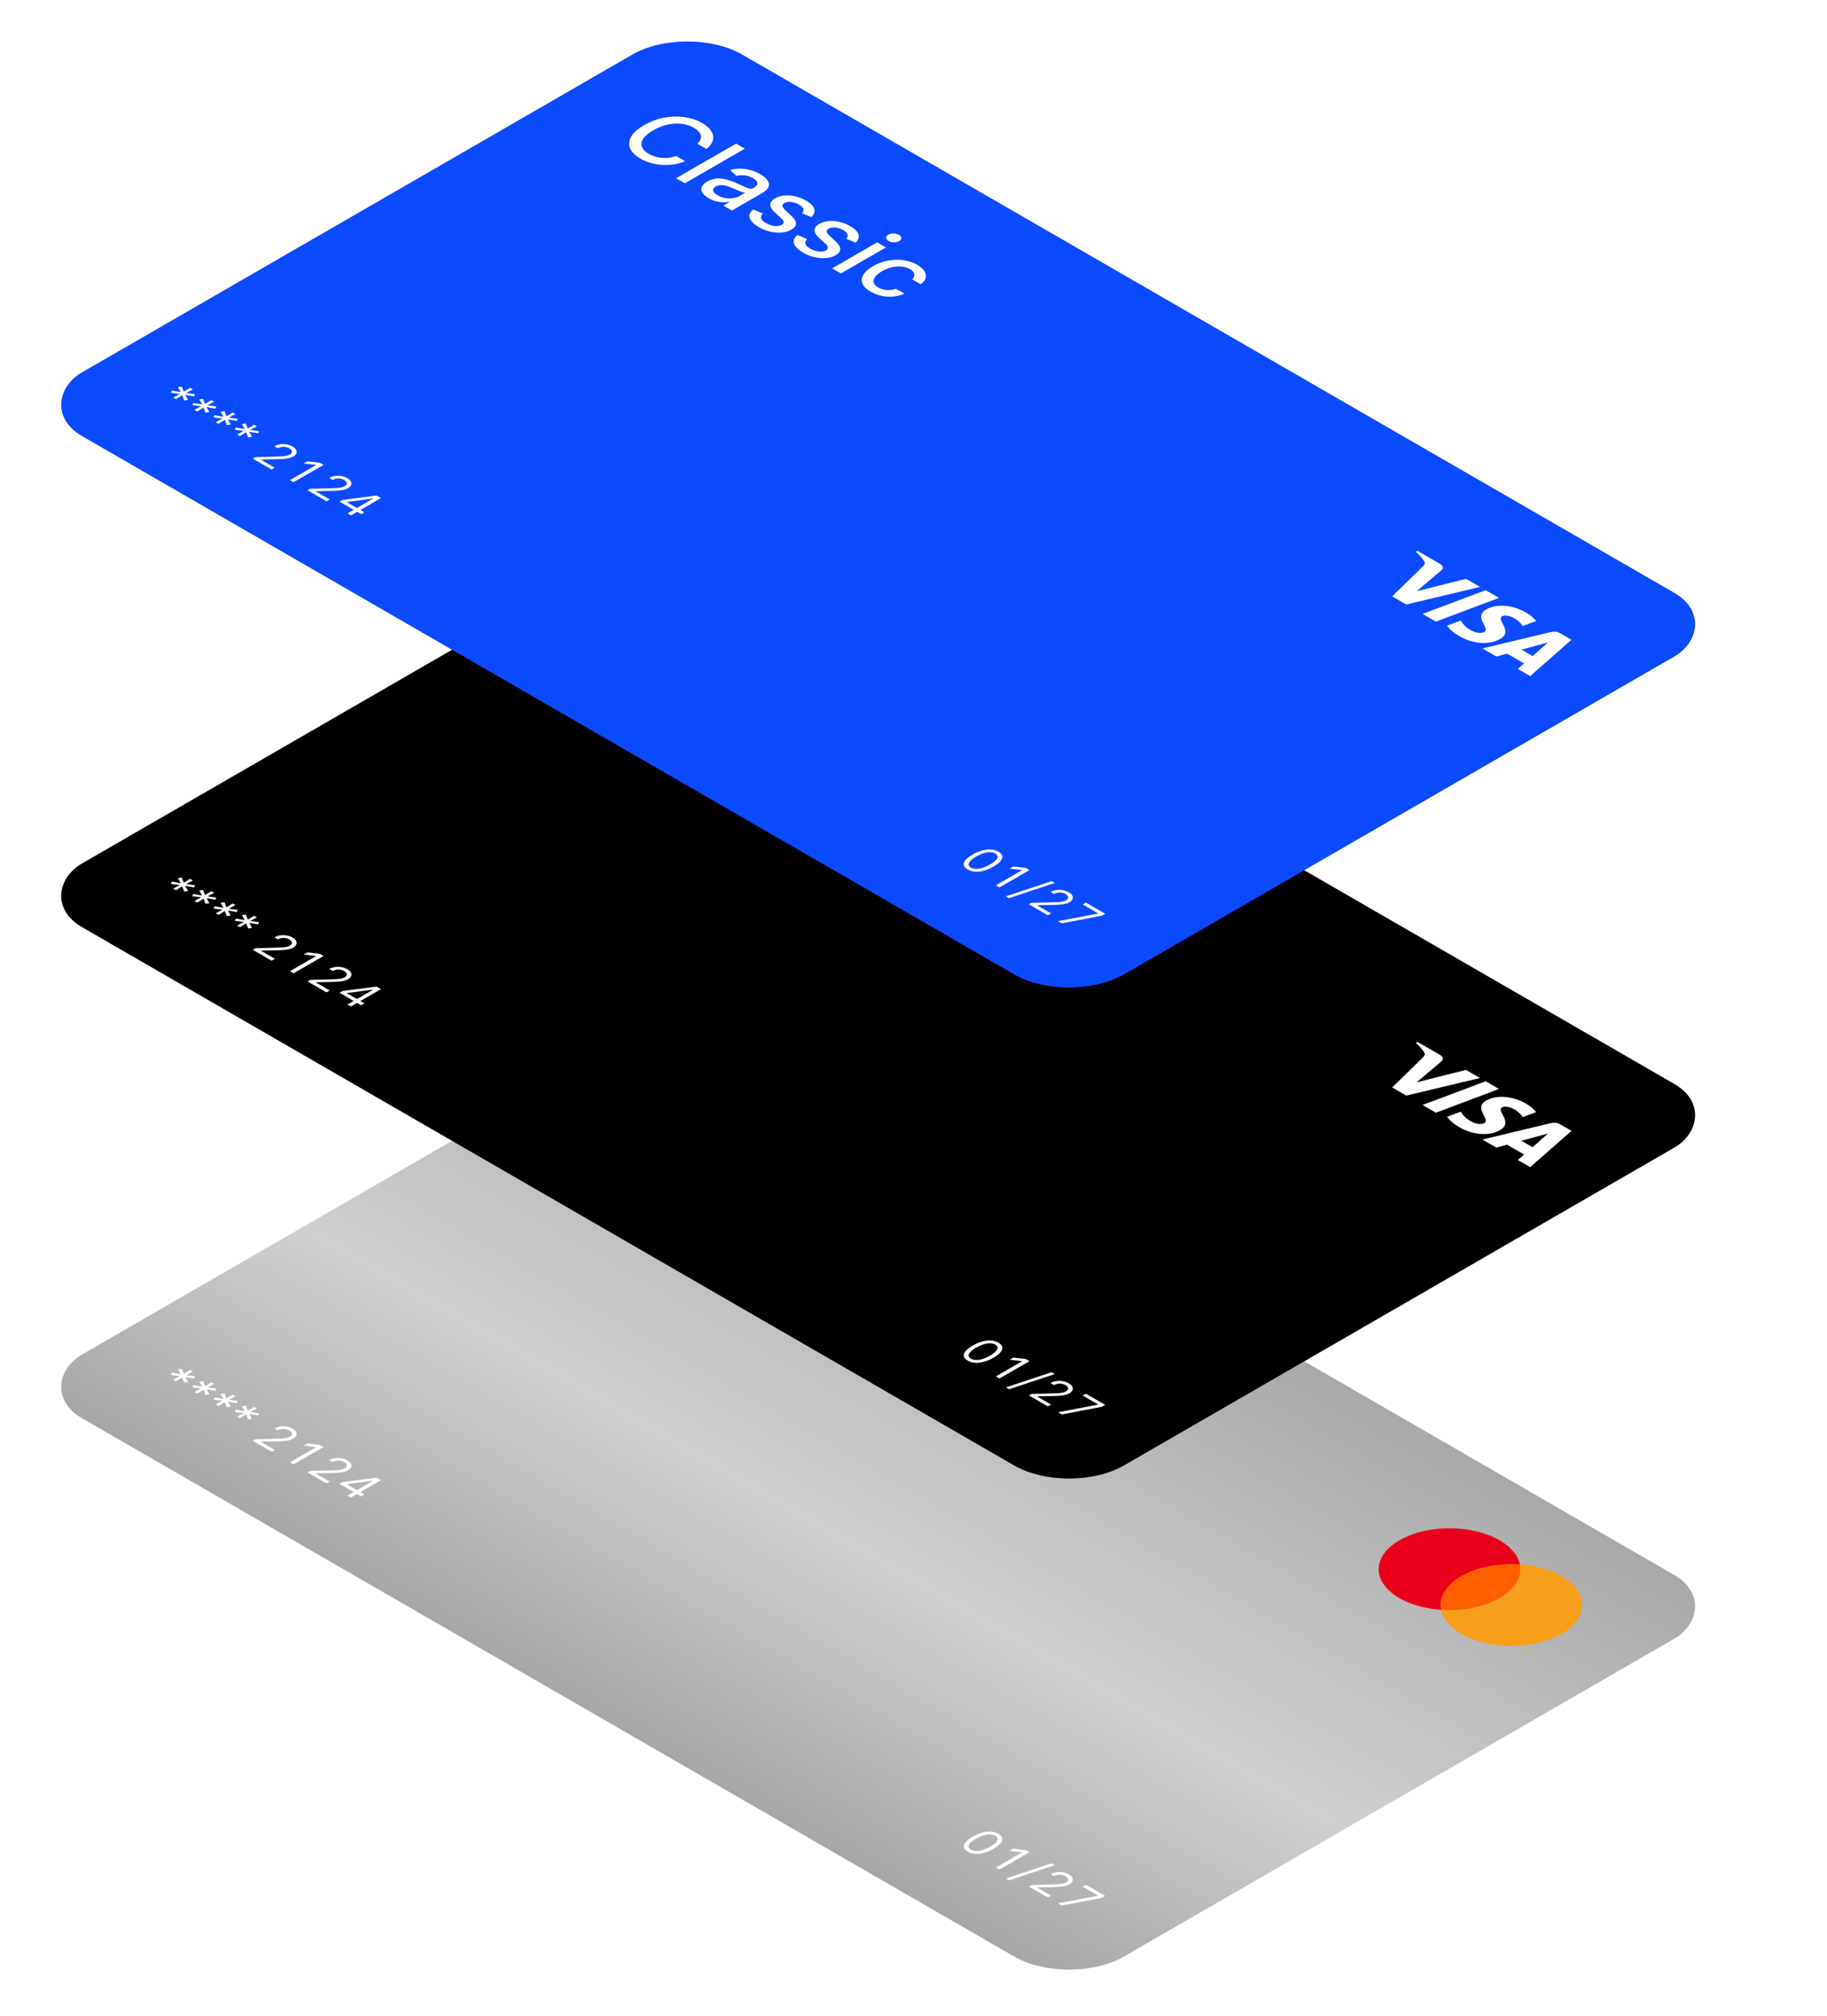 <svg width="368" height="406" viewBox="0 0 368 406" fill="none" xmlns="http://www.w3.org/2000/svg">
<g filter="url(#filter0_bd_362_76285)">
<rect width="242.4" height="153.6" rx="12.8" transform="matrix(0.866 0.5 -0.866 0.5 138.429 200.787)" fill="url(#paint0_linear_362_76285)"/>
<path d="M136.973 218.581L130.489 226.21L130.625 226.289L143.84 222.546L145.812 223.684L129.367 228.154L127.259 226.937L135 217.443L136.973 218.581ZM135.324 231.592L144.394 226.356L146.159 227.375L137.089 232.611L135.324 231.592ZM146.685 226.063C146.378 225.886 146.216 225.674 146.2 225.429C146.193 225.184 146.332 224.978 146.62 224.812C146.911 224.644 147.267 224.563 147.688 224.57C148.118 224.577 148.486 224.669 148.793 224.846C149.1 225.023 149.257 225.235 149.265 225.48C149.281 225.726 149.143 225.932 148.852 226.101C148.564 226.266 148.206 226.346 147.777 226.339C147.356 226.332 146.992 226.24 146.685 226.063ZM153.116 233.949L151.233 233.188C151.371 233.032 151.459 232.858 151.499 232.667C151.542 232.478 151.5 232.279 151.375 232.07C151.249 231.861 151.003 231.651 150.636 231.44C150.136 231.151 149.607 230.975 149.048 230.911C148.493 230.845 148.04 230.914 147.69 231.116C147.387 231.291 147.255 231.496 147.294 231.733C147.334 231.969 147.544 232.266 147.926 232.623L149.036 233.645C149.678 234.238 150.003 234.769 150.011 235.237C150.018 235.705 149.701 236.125 149.06 236.495C148.517 236.809 147.875 236.997 147.135 237.061C146.403 237.125 145.637 237.064 144.838 236.88C144.043 236.698 143.279 236.396 142.547 235.973C141.531 235.387 140.919 234.784 140.71 234.163C140.506 233.541 140.732 232.955 141.389 232.408L143.356 233.243C143.017 233.561 142.899 233.882 143.001 234.204C143.108 234.525 143.427 234.838 143.958 235.145C144.537 235.479 145.119 235.677 145.706 235.738C146.296 235.797 146.767 235.726 147.117 235.523C147.401 235.36 147.532 235.161 147.513 234.927C147.497 234.695 147.322 234.426 146.987 234.119L145.789 233.038C145.135 232.438 144.816 231.9 144.832 231.423C144.852 230.948 145.184 230.524 145.83 230.151C146.365 229.842 146.983 229.658 147.684 229.599C148.385 229.54 149.111 229.598 149.863 229.773C150.619 229.945 151.337 230.228 152.018 230.622C152.998 231.187 153.557 231.756 153.695 232.326C153.837 232.894 153.644 233.435 153.116 233.949ZM150.818 240.769C150.243 240.437 149.83 240.076 149.578 239.685C149.33 239.292 149.275 238.899 149.413 238.505C149.554 238.115 149.922 237.747 150.517 237.404C151.029 237.109 151.548 236.923 152.076 236.845C152.603 236.768 153.131 236.77 153.658 236.852C154.186 236.934 154.705 237.066 155.217 237.248C155.729 237.429 156.225 237.629 156.705 237.847C157.311 238.125 157.803 238.35 158.181 238.522C158.563 238.693 158.878 238.795 159.126 238.829C159.374 238.863 159.604 238.819 159.817 238.696L159.858 238.672C160.374 238.375 160.628 238.06 160.62 237.728C160.616 237.399 160.329 237.069 159.758 236.74C159.164 236.396 158.563 236.202 157.957 236.157C157.359 236.111 156.835 236.143 156.386 236.252L155.105 235.076C155.853 234.872 156.585 234.781 157.302 234.803C158.026 234.826 158.713 234.936 159.362 235.134C160.016 235.329 160.616 235.585 161.163 235.901C161.525 236.11 161.866 236.357 162.185 236.641C162.512 236.925 162.74 237.234 162.87 237.568C163.004 237.904 162.976 238.259 162.787 238.632C162.602 239.002 162.179 239.378 161.518 239.76L155.495 243.237L153.77 242.242L155.01 241.526L154.94 241.485C154.597 241.551 154.201 241.581 153.753 241.577C153.304 241.572 152.828 241.509 152.324 241.386C151.82 241.263 151.318 241.058 150.818 240.769ZM152.619 240.172C153.107 240.454 153.621 240.639 154.16 240.728C154.703 240.819 155.221 240.827 155.713 240.752C156.213 240.677 156.642 240.536 157 240.329L158.17 239.654C158.044 239.654 157.862 239.618 157.626 239.545C157.398 239.472 157.15 239.381 156.882 239.272C156.619 239.161 156.363 239.052 156.115 238.945C155.871 238.836 155.666 238.745 155.501 238.672C155.115 238.5 154.729 238.361 154.343 238.257C153.961 238.154 153.589 238.11 153.227 238.124C152.873 238.137 152.538 238.235 152.223 238.417C151.786 238.669 151.617 238.953 151.716 239.269C151.818 239.583 152.119 239.884 152.619 240.172ZM165.884 249.446C165.006 248.939 164.449 248.388 164.213 247.793C163.985 247.197 164.054 246.599 164.42 245.996C164.786 245.394 165.424 244.831 166.333 244.306C167.254 243.774 168.24 243.405 169.291 243.198C170.346 242.989 171.388 242.951 172.415 243.085C173.442 243.219 174.383 243.533 175.237 244.026C175.926 244.424 176.413 244.852 176.696 245.311C176.983 245.768 177.064 246.224 176.938 246.678C176.816 247.135 176.481 247.558 175.934 247.946L174.216 246.954C174.547 246.654 174.696 246.318 174.665 245.945C174.637 245.575 174.342 245.227 173.779 244.902C173.287 244.618 172.726 244.444 172.096 244.381C171.474 244.317 170.823 244.364 170.142 244.52C169.465 244.675 168.803 244.939 168.158 245.311C167.496 245.693 167.026 246.08 166.746 246.474C166.467 246.867 166.378 247.245 166.481 247.609C166.587 247.975 166.89 248.302 167.39 248.591C167.725 248.784 168.089 248.923 168.482 249.01C168.884 249.096 169.293 249.126 169.711 249.098C170.132 249.073 170.543 248.988 170.945 248.843L172.663 249.835C172.013 250.137 171.299 250.329 170.52 250.411C169.74 250.493 168.951 250.455 168.152 250.298C167.356 250.144 166.601 249.86 165.884 249.446ZM185.54 246.619L173.447 253.601L171.681 252.581L183.774 245.6L185.54 246.619ZM178.261 256.612C177.686 256.28 177.273 255.918 177.021 255.528C176.773 255.134 176.718 254.741 176.855 254.348C176.997 253.957 177.365 253.59 177.96 253.247C178.471 252.952 178.991 252.765 179.519 252.688C180.046 252.611 180.573 252.613 181.101 252.695C181.628 252.777 182.148 252.908 182.66 253.09C183.172 253.272 183.668 253.472 184.148 253.69C184.754 253.967 185.246 254.192 185.624 254.365C186.006 254.536 186.321 254.638 186.569 254.672C186.817 254.706 187.047 254.662 187.26 254.539L187.301 254.515C187.817 254.217 188.071 253.903 188.063 253.571C188.059 253.241 187.772 252.912 187.201 252.582C186.606 252.239 186.006 252.045 185.4 251.999C184.801 251.954 184.278 251.986 183.829 252.095L182.548 250.919C183.296 250.714 184.028 250.623 184.744 250.646C185.469 250.669 186.156 250.779 186.805 250.977C187.459 251.172 188.059 251.428 188.606 251.744C188.968 251.953 189.309 252.199 189.628 252.483C189.954 252.768 190.183 253.077 190.313 253.411C190.446 253.747 190.419 254.102 190.23 254.474C190.045 254.845 189.622 255.221 188.96 255.603L182.937 259.08L181.213 258.084L182.453 257.368L182.382 257.327C182.04 257.393 181.644 257.424 181.195 257.42C180.747 257.415 180.27 257.351 179.767 257.229C179.263 257.106 178.761 256.9 178.261 256.612ZM180.062 256.015C180.55 256.297 181.064 256.482 181.603 256.571C182.146 256.662 182.664 256.67 183.156 256.595C183.656 256.52 184.085 256.379 184.443 256.172L185.612 255.497C185.486 255.497 185.305 255.461 185.069 255.388C184.841 255.315 184.593 255.224 184.325 255.115C184.061 255.004 183.805 254.895 183.557 254.788C183.313 254.679 183.109 254.588 182.943 254.515C182.558 254.342 182.172 254.204 181.786 254.099C181.404 253.997 181.032 253.953 180.67 253.966C180.316 253.98 179.981 254.078 179.666 254.259C179.229 254.512 179.06 254.796 179.158 255.112C179.261 255.425 179.562 255.726 180.062 256.015ZM198.941 260.403L197.057 259.643C197.195 259.486 197.284 259.312 197.323 259.121C197.366 258.933 197.325 258.734 197.199 258.525C197.073 258.316 196.827 258.106 196.461 257.894C195.961 257.606 195.432 257.429 194.873 257.366C194.318 257.3 193.865 257.368 193.514 257.57C193.211 257.745 193.079 257.951 193.119 258.187C193.158 258.424 193.369 258.72 193.751 259.077L194.861 260.1C195.502 260.693 195.827 261.224 195.835 261.692C195.843 262.16 195.526 262.579 194.884 262.95C194.341 263.263 193.699 263.452 192.959 263.515C192.227 263.579 191.462 263.519 190.662 263.335C189.867 263.153 189.104 262.851 188.371 262.428C187.356 261.842 186.744 261.238 186.535 260.618C186.33 259.995 186.557 259.41 187.214 258.862L189.18 259.697C188.842 260.016 188.724 260.336 188.826 260.659C188.932 260.979 189.251 261.293 189.783 261.6C190.361 261.934 190.944 262.131 191.53 262.193C192.121 262.252 192.591 262.18 192.942 261.978C193.225 261.814 193.357 261.616 193.337 261.381C193.322 261.15 193.146 260.88 192.812 260.574L191.613 259.493C190.96 258.893 190.641 258.354 190.657 257.877C190.676 257.402 191.009 256.978 191.654 256.606C192.19 256.297 192.808 256.113 193.509 256.053C194.209 255.994 194.936 256.052 195.687 256.227C196.443 256.4 197.162 256.683 197.843 257.076C198.823 257.642 199.382 258.21 199.52 258.781C199.661 259.349 199.469 259.89 198.941 260.403ZM207.856 265.55L205.972 264.789C206.11 264.633 206.199 264.459 206.238 264.268C206.281 264.079 206.24 263.88 206.114 263.671C205.988 263.462 205.742 263.252 205.376 263.041C204.876 262.752 204.346 262.576 203.787 262.512C203.232 262.446 202.78 262.515 202.429 262.717C202.126 262.892 201.994 263.098 202.034 263.334C202.073 263.57 202.284 263.867 202.666 264.224L203.776 265.246C204.417 265.839 204.742 266.37 204.75 266.838C204.758 267.306 204.441 267.726 203.799 268.096C203.256 268.41 202.614 268.598 201.874 268.662C201.142 268.726 200.376 268.665 199.577 268.481C198.782 268.299 198.018 267.997 197.286 267.575C196.271 266.988 195.658 266.385 195.45 265.764C195.245 265.142 195.471 264.557 196.129 264.009L198.095 264.844C197.757 265.162 197.639 265.483 197.741 265.805C197.847 266.126 198.166 266.439 198.697 266.746C199.276 267.08 199.859 267.278 200.445 267.339C201.036 267.398 201.506 267.327 201.857 267.125C202.14 266.961 202.272 266.762 202.252 266.528C202.236 266.296 202.061 266.027 201.727 265.72L200.528 264.64C199.874 264.04 199.556 263.501 199.571 263.024C199.591 262.549 199.924 262.125 200.569 261.752C201.105 261.443 201.723 261.259 202.423 261.2C203.124 261.141 203.85 261.199 204.602 261.374C205.358 261.547 206.077 261.829 206.758 262.223C207.738 262.788 208.297 263.357 208.435 263.927C208.576 264.495 208.383 265.036 207.856 265.55ZM203.119 270.73L212.189 265.494L213.954 266.514L204.884 271.75L203.119 270.73ZM214.48 265.201C214.173 265.024 214.011 264.813 213.995 264.567C213.988 264.322 214.127 264.116 214.415 263.95C214.706 263.782 215.062 263.701 215.483 263.708C215.913 263.715 216.281 263.807 216.588 263.984C216.895 264.161 217.052 264.373 217.06 264.618C217.076 264.864 216.938 265.07 216.647 265.239C216.359 265.405 216.001 265.484 215.572 265.477C215.151 265.47 214.787 265.378 214.48 265.201ZM210.897 275.432C210.019 274.925 209.462 274.374 209.226 273.779C208.997 273.183 209.066 272.584 209.432 271.982C209.799 271.38 210.436 270.816 211.346 270.291C212.267 269.76 213.253 269.39 214.304 269.184C215.359 268.974 216.4 268.937 217.428 269.071C218.455 269.205 219.396 269.519 220.25 270.012C220.939 270.41 221.425 270.838 221.709 271.297C221.996 271.754 222.077 272.209 221.951 272.664C221.829 273.121 221.494 273.543 220.947 273.932L219.229 272.94C219.559 272.64 219.709 272.304 219.677 271.931C219.65 271.561 219.355 271.213 218.792 270.888C218.3 270.604 217.739 270.43 217.109 270.366C216.487 270.303 215.835 270.349 215.154 270.506C214.477 270.661 213.816 270.924 213.17 271.297C212.509 271.679 212.038 272.066 211.759 272.459C211.479 272.853 211.391 273.231 211.493 273.595C211.6 273.96 211.903 274.288 212.403 274.576C212.737 274.77 213.101 274.909 213.495 274.996C213.897 275.082 214.306 275.112 214.723 275.084C215.144 275.059 215.556 274.974 215.957 274.829L217.676 275.821C217.026 276.123 216.312 276.315 215.532 276.397C214.753 276.479 213.963 276.441 213.164 276.284C212.369 276.13 211.613 275.846 210.897 275.432Z" fill="white"/>
<path d="M310.542 315.969L301.714 310.872L285.849 320.031L294.677 325.129L310.542 315.969Z" fill="#FF5F00"/>
<path d="M294.342 315.775C295.868 314.892 297.723 314.222 299.765 313.814C301.807 313.406 303.983 313.271 306.128 313.421C305.809 311.886 304.749 310.434 303.069 309.23C301.389 308.027 299.156 307.121 296.625 306.615C294.095 306.11 291.37 306.025 288.761 306.372C286.151 306.719 283.764 307.482 281.871 308.575C279.978 309.668 278.655 311.047 278.055 312.553C277.455 314.059 277.6 315.633 278.476 317.094C279.351 318.555 280.921 319.844 283.005 320.814C285.09 321.784 287.605 322.396 290.263 322.58C290.005 321.341 290.237 320.085 290.944 318.906C291.651 317.727 292.813 316.657 294.342 315.775Z" fill="#EB001B"/>
<path d="M314.52 327.425C312.627 328.518 310.239 329.282 307.63 329.628C305.021 329.975 302.296 329.891 299.765 329.385C297.235 328.88 295.002 327.974 293.322 326.77C291.642 325.567 290.582 324.115 290.263 322.58C292.408 322.728 294.584 322.593 296.625 322.185C298.667 321.777 300.522 321.107 302.049 320.225C303.577 319.343 304.738 318.272 305.444 317.094C306.151 315.915 306.384 314.659 306.128 313.421C308.786 313.604 311.301 314.216 313.386 315.187C315.47 316.157 317.04 317.446 317.915 318.907C318.79 320.367 318.936 321.941 318.336 323.447C317.735 324.954 316.413 326.332 314.52 327.425Z" fill="#F79E1B"/>
<path d="M307.305 330.479L307.63 330.291L307.761 330.367L307.827 330.329L307.494 330.136L307.427 330.174L307.558 330.25L307.234 330.438L307.305 330.479ZM307.953 330.853L308.344 330.627L308.242 330.568L307.855 330.655L308.007 330.432L307.905 330.373L307.513 330.599L307.585 330.641L307.881 330.47L307.736 330.681L307.811 330.724L308.177 330.64L307.881 330.811L307.953 330.853Z" fill="#F79E1B"/>
<path d="M34.874 276.241L36.22 275.518L34.425 275.286L34.638 274.836L36.397 275.157L35.842 274.141L36.622 274.018L37.023 275.054L38.275 274.277L38.842 274.604L37.496 275.327L39.291 275.559L39.078 276.009L37.319 275.688L37.873 276.704L37.094 276.827L36.693 275.791L35.441 276.568L34.874 276.241ZM39.17 278.721L40.517 277.998L38.722 277.767L38.934 277.317L40.694 277.637L40.139 276.621L40.918 276.499L41.32 277.535L42.572 276.758L43.139 277.085L41.792 277.808L43.587 278.039L43.375 278.489L41.615 278.169L42.17 279.185L41.391 279.308L40.989 278.271L39.737 279.048L39.17 278.721ZM43.467 281.202L44.813 280.479L43.019 280.247L43.231 279.797L44.991 280.118L44.436 279.102L45.215 278.979L45.617 280.015L46.868 279.238L47.435 279.565L46.089 280.288L47.884 280.52L47.672 280.97L45.912 280.649L46.467 281.665L45.688 281.788L45.286 280.752L44.034 281.529L43.467 281.202ZM47.764 283.682L49.11 282.959L47.315 282.728L47.528 282.278L49.287 282.598L48.732 281.582L49.512 281.46L49.913 282.496L51.165 281.719L51.732 282.046L50.386 282.769L52.181 283L51.968 283.45L50.209 283.13L50.764 284.146L49.984 284.268L49.583 283.232L48.331 284.009L47.764 283.682ZM50.901 288.548L51.433 288.241L55.613 288.132C56.103 288.119 56.519 288.102 56.859 288.081C57.202 288.058 57.493 288.019 57.733 287.965C57.977 287.91 58.192 287.83 58.377 287.723C58.589 287.6 58.722 287.464 58.775 287.315C58.83 287.168 58.813 287.019 58.722 286.869C58.632 286.719 58.477 286.581 58.259 286.455C58.026 286.321 57.775 286.231 57.506 286.187C57.24 286.143 56.974 286.143 56.709 286.187C56.445 286.232 56.198 286.322 55.968 286.455L55.271 286.052C55.625 285.848 56.018 285.715 56.449 285.655C56.88 285.595 57.311 285.603 57.742 285.679C58.175 285.756 58.568 285.897 58.92 286.1C59.274 286.305 59.513 286.529 59.637 286.773C59.761 287.018 59.774 287.258 59.676 287.494C59.577 287.731 59.373 287.939 59.062 288.118C58.839 288.247 58.581 288.349 58.288 288.425C57.999 288.501 57.626 288.557 57.169 288.594C56.717 288.63 56.131 288.656 55.413 288.67L52.602 288.725L52.555 288.752L55.365 290.375L54.716 290.75L50.901 288.548ZM65.175 289.806L59.128 293.297L58.396 292.874L63.675 289.827L63.64 289.806L61.183 289.52L61.927 289.091L64.443 289.384L65.175 289.806ZM61.947 294.924L62.478 294.617L66.659 294.508C67.149 294.496 67.564 294.479 67.905 294.457C68.247 294.434 68.538 294.396 68.778 294.341C69.023 294.287 69.237 294.206 69.422 294.099C69.635 293.976 69.768 293.841 69.821 293.692C69.876 293.544 69.858 293.395 69.768 293.245C69.677 293.095 69.522 292.957 69.304 292.831C69.072 292.697 68.821 292.608 68.551 292.564C68.285 292.519 68.02 292.519 67.754 292.564C67.49 292.609 67.243 292.698 67.013 292.831L66.316 292.429C66.671 292.224 67.063 292.092 67.494 292.032C67.925 291.971 68.356 291.979 68.787 292.056C69.22 292.133 69.613 292.273 69.965 292.477C70.32 292.681 70.559 292.906 70.683 293.15C70.807 293.394 70.82 293.634 70.721 293.871C70.623 294.107 70.418 294.315 70.107 294.495C69.885 294.623 69.627 294.725 69.334 294.801C69.044 294.878 68.671 294.934 68.215 294.97C67.762 295.007 67.176 295.032 66.458 295.047L63.647 295.101L63.6 295.129L66.411 296.751L65.761 297.126L61.947 294.924ZM68.39 297.212L68.993 296.865L75.854 295.972L76.291 296.224L75.358 296.762L75.063 296.592L69.878 297.267L69.831 297.294L73.409 299.36L72.76 299.735L68.39 297.212ZM69.996 299.571L71.42 298.75L71.7 298.588L76.043 296.081L76.74 296.483L70.693 299.974L69.996 299.571Z" fill="white"/>
<path d="M194.907 371.278C194.462 371.021 194.204 370.733 194.134 370.412C194.065 370.091 194.179 369.749 194.476 369.386C194.775 369.023 195.253 368.651 195.911 368.271C196.564 367.894 197.205 367.62 197.833 367.448C198.465 367.277 199.059 367.211 199.616 367.251C200.177 367.29 200.678 367.437 201.119 367.692C201.56 367.947 201.814 368.235 201.881 368.558C201.952 368.881 201.837 369.224 201.538 369.587C201.243 369.951 200.769 370.321 200.115 370.699C199.458 371.078 198.814 371.354 198.184 371.527C197.556 371.699 196.964 371.764 196.407 371.725C195.852 371.684 195.352 371.535 194.907 371.278ZM195.557 370.903C195.997 371.158 196.553 371.233 197.222 371.128C197.891 371.024 198.619 370.744 199.407 370.29C199.93 369.987 200.32 369.698 200.576 369.42C200.834 369.144 200.955 368.89 200.939 368.658C200.925 368.428 200.773 368.228 200.481 368.06C200.044 367.808 199.487 367.735 198.81 367.842C198.135 367.948 197.405 368.227 196.619 368.681C196.096 368.983 195.706 369.271 195.45 369.546C195.194 369.821 195.074 370.074 195.09 370.303C195.108 370.534 195.263 370.734 195.557 370.903ZM207.374 371.398L201.327 374.889L200.595 374.466L205.874 371.419L205.839 371.398L203.382 371.112L204.126 370.683L206.642 370.976L207.374 371.398ZM212.448 374L203.26 377.055L202.622 376.686L211.81 373.632L212.448 374ZM207.249 378.308L207.78 378.001L211.961 377.892C212.451 377.879 212.866 377.862 213.207 377.84C213.549 377.818 213.84 377.779 214.081 377.725C214.325 377.67 214.539 377.589 214.724 377.483C214.937 377.36 215.07 377.224 215.123 377.075C215.178 376.927 215.16 376.779 215.07 376.629C214.979 376.479 214.825 376.341 214.606 376.214C214.374 376.08 214.123 375.991 213.853 375.947C213.588 375.903 213.322 375.903 213.056 375.947C212.792 375.992 212.545 376.082 212.315 376.214L211.618 375.812C211.973 375.608 212.365 375.475 212.796 375.415C213.227 375.355 213.658 375.363 214.089 375.439C214.522 375.516 214.915 375.657 215.267 375.86C215.622 376.064 215.861 376.289 215.985 376.533C216.109 376.777 216.122 377.018 216.023 377.254C215.925 377.491 215.72 377.698 215.409 377.878C215.187 378.006 214.929 378.109 214.636 378.185C214.346 378.261 213.973 378.317 213.517 378.354C213.064 378.39 212.478 378.415 211.76 378.43L208.949 378.485L208.902 378.512L211.713 380.135L211.063 380.51L207.249 378.308ZM213.102 381.687L221.156 380.159L221.204 380.132L218.086 378.332L218.735 377.957L222.609 380.194L221.924 380.589L213.87 382.13L213.102 381.687Z" fill="white"/>
</g>
<g filter="url(#filter1_bd_362_76285)">
<rect width="242.4" height="153.6" rx="12.8" transform="matrix(0.866 0.5 -0.866 0.5 138.429 101.894)" fill="black"/>
<g clip-path="url(#clip0_362_76285)">
<path d="M307.297 220.598C304.938 219.236 301.599 218.73 299.325 220.043C296.718 221.548 300.276 223.81 298.966 224.566C298.415 224.885 297.293 224.807 296.22 224.188C294.698 223.309 294.25 222.254 294.25 222.254L291.469 223.298C291.469 223.298 292.197 224.391 293.937 225.395C296.516 226.884 299.837 227.311 302.149 225.976C304.905 224.385 301.325 222.117 302.541 221.415C302.973 221.165 303.962 221.19 305.031 221.807C306.238 222.504 306.721 223.362 306.721 223.362L309.413 222.357C309.413 222.357 308.807 221.47 307.297 220.598ZM285.547 208.235L285.156 208.396C285.156 208.396 285.965 209.074 286.494 209.801C287.227 210.706 287.066 210.894 286.503 211.443L280.42 217.393L283.252 219.028L298.108 215.487L295.283 213.856L285.345 216.358L290.25 212.206C290.837 211.745 290.701 211.211 290.051 210.835L285.547 208.235ZM299.244 216.143L286.533 220.922L289.227 222.477L301.93 217.693L299.244 216.143ZM314.268 224.816C313.618 224.441 312.924 224.444 312.06 224.652L298.58 227.877L301.405 229.508L303.541 228.906L306.982 230.893L305.726 232.002L308.218 233.441L316.538 226.127L314.268 224.816ZM311.8 226.665L308.699 229.422L306.456 228.127L311.8 226.665Z" fill="white"/>
</g>
<path d="M136.973 119.688L130.489 127.317L130.625 127.395L143.84 123.652L145.812 124.791L129.367 129.26L127.259 128.043L135 118.549L136.973 119.688ZM135.324 132.699L144.394 127.463L146.159 128.482L137.089 133.718L135.324 132.699ZM146.685 127.169C146.378 126.992 146.216 126.781 146.2 126.535C146.193 126.29 146.332 126.084 146.62 125.918C146.911 125.75 147.267 125.67 147.688 125.676C148.118 125.683 148.486 125.775 148.793 125.953C149.1 126.13 149.257 126.341 149.265 126.587C149.281 126.832 149.143 127.039 148.852 127.207C148.564 127.373 148.206 127.452 147.777 127.446C147.356 127.439 146.992 127.347 146.685 127.169ZM153.116 135.055L151.233 134.295C151.371 134.138 151.459 133.964 151.499 133.773C151.542 133.585 151.5 133.386 151.375 133.177C151.249 132.968 151.003 132.757 150.636 132.546C150.136 132.257 149.607 132.081 149.048 132.018C148.493 131.952 148.04 132.02 147.69 132.222C147.387 132.397 147.255 132.603 147.294 132.839C147.334 133.076 147.544 133.372 147.926 133.729L149.036 134.752C149.678 135.345 150.003 135.875 150.011 136.344C150.018 136.812 149.701 137.231 149.06 137.601C148.517 137.915 147.875 138.104 147.135 138.167C146.403 138.231 145.637 138.171 144.838 137.987C144.043 137.805 143.279 137.503 142.547 137.08C141.531 136.494 140.919 135.89 140.71 135.27C140.506 134.647 140.732 134.062 141.389 133.514L143.356 134.349C143.017 134.668 142.899 134.988 143.001 135.311C143.108 135.631 143.427 135.945 143.958 136.252C144.537 136.586 145.119 136.783 145.706 136.845C146.296 136.904 146.767 136.832 147.117 136.63C147.401 136.466 147.532 136.267 147.513 136.033C147.497 135.802 147.322 135.532 146.987 135.225L145.789 134.145C145.135 133.545 144.816 133.006 144.832 132.529C144.852 132.054 145.184 131.63 145.83 131.258C146.365 130.948 146.983 130.764 147.684 130.705C148.385 130.646 149.111 130.704 149.863 130.879C150.619 131.052 151.337 131.335 152.018 131.728C152.998 132.294 153.557 132.862 153.695 133.432C153.837 134.001 153.644 134.541 153.116 135.055ZM150.818 141.875C150.243 141.544 149.83 141.182 149.578 140.791C149.33 140.398 149.275 140.005 149.413 139.612C149.554 139.221 149.922 138.854 150.517 138.511C151.029 138.215 151.548 138.029 152.076 137.952C152.603 137.874 153.131 137.877 153.658 137.959C154.186 138.04 154.705 138.172 155.217 138.354C155.729 138.536 156.225 138.736 156.705 138.954C157.311 139.231 157.803 139.456 158.181 139.629C158.563 139.799 158.878 139.902 159.126 139.936C159.374 139.97 159.604 139.925 159.817 139.803L159.858 139.779C160.374 139.481 160.628 139.166 160.62 138.835C160.616 138.505 160.329 138.176 159.758 137.846C159.164 137.503 158.563 137.309 157.957 137.263C157.359 137.218 156.835 137.249 156.386 137.359L155.105 136.183C155.853 135.978 156.585 135.887 157.302 135.91C158.026 135.933 158.713 136.043 159.362 136.24C160.016 136.436 160.616 136.692 161.163 137.007C161.525 137.217 161.866 137.463 162.185 137.747C162.512 138.031 162.74 138.34 162.87 138.674C163.004 139.011 162.976 139.365 162.787 139.738C162.602 140.108 162.179 140.485 161.518 140.866L155.495 144.343L153.77 143.348L155.01 142.632L154.94 142.591C154.597 142.657 154.201 142.688 153.753 142.683C153.304 142.679 152.828 142.615 152.324 142.492C151.82 142.37 151.318 142.164 150.818 141.875ZM152.619 141.279C153.107 141.561 153.621 141.746 154.16 141.834C154.703 141.925 155.221 141.933 155.713 141.858C156.213 141.783 156.642 141.642 157 141.436L158.17 140.761C158.044 140.761 157.862 140.724 157.626 140.652C157.398 140.579 157.15 140.488 156.882 140.379C156.619 140.267 156.363 140.158 156.115 140.052C155.871 139.943 155.666 139.852 155.501 139.779C155.115 139.606 154.729 139.468 154.343 139.363C153.961 139.261 153.589 139.216 153.227 139.23C152.873 139.244 152.538 139.341 152.223 139.523C151.786 139.775 151.617 140.06 151.716 140.375C151.818 140.689 152.119 140.99 152.619 141.279ZM165.884 150.553C165.006 150.046 164.449 149.495 164.213 148.899C163.985 148.304 164.054 147.705 164.42 147.103C164.786 146.501 165.424 145.937 166.333 145.412C167.254 144.88 168.24 144.511 169.291 144.304C170.346 144.095 171.388 144.058 172.415 144.192C173.442 144.326 174.383 144.639 175.237 145.133C175.926 145.53 176.413 145.959 176.696 146.418C176.983 146.874 177.064 147.33 176.938 147.785C176.816 148.241 176.481 148.664 175.934 149.053L174.216 148.061C174.547 147.761 174.696 147.424 174.665 147.052C174.637 146.681 174.342 146.334 173.779 146.009C173.287 145.725 172.726 145.551 172.096 145.487C171.474 145.423 170.823 145.47 170.142 145.627C169.465 145.781 168.803 146.045 168.158 146.418C167.496 146.799 167.026 147.187 166.746 147.58C166.467 147.973 166.378 148.352 166.481 148.715C166.587 149.081 166.89 149.408 167.39 149.697C167.725 149.89 168.089 150.03 168.482 150.116C168.884 150.203 169.293 150.232 169.711 150.205C170.132 150.18 170.543 150.095 170.945 149.949L172.663 150.941C172.013 151.243 171.299 151.436 170.52 151.517C169.74 151.599 168.951 151.562 168.152 151.405C167.356 151.25 166.601 150.966 165.884 150.553ZM185.54 147.726L173.447 154.707L171.681 153.688L183.774 146.707L185.54 147.726ZM178.261 157.718C177.686 157.386 177.273 157.025 177.021 156.634C176.773 156.241 176.718 155.848 176.855 155.455C176.997 155.064 177.365 154.697 177.96 154.354C178.471 154.058 178.991 153.872 179.519 153.794C180.046 153.717 180.573 153.719 181.101 153.801C181.628 153.883 182.148 154.015 182.66 154.197C183.172 154.379 183.668 154.578 184.148 154.797C184.754 155.074 185.246 155.299 185.624 155.472C186.006 155.642 186.321 155.744 186.569 155.778C186.817 155.813 187.047 155.768 187.26 155.645L187.301 155.622C187.817 155.324 188.071 155.009 188.063 154.677C188.059 154.348 187.772 154.018 187.201 153.689C186.606 153.346 186.006 153.151 185.4 153.106C184.801 153.06 184.278 153.092 183.829 153.201L182.548 152.025C183.296 151.821 184.028 151.73 184.744 151.753C185.469 151.775 186.156 151.885 186.805 152.083C187.459 152.279 188.059 152.534 188.606 152.85C188.968 153.059 189.309 153.306 189.628 153.59C189.954 153.874 190.183 154.183 190.313 154.517C190.446 154.853 190.419 155.208 190.23 155.581C190.045 155.951 189.622 156.327 188.96 156.709L182.937 160.186L181.213 159.191L182.453 158.475L182.382 158.434C182.04 158.5 181.644 158.531 181.195 158.526C180.747 158.521 180.27 158.458 179.767 158.335C179.263 158.212 178.761 158.007 178.261 157.718ZM180.062 157.122C180.55 157.403 181.064 157.589 181.603 157.677C182.146 157.768 182.664 157.776 183.156 157.701C183.656 157.626 184.085 157.485 184.443 157.278L185.612 156.603C185.486 156.603 185.305 156.567 185.069 156.494C184.841 156.422 184.593 156.331 184.325 156.222C184.061 156.11 183.805 156.001 183.557 155.894C183.313 155.785 183.109 155.694 182.943 155.622C182.558 155.449 182.172 155.31 181.786 155.206C181.404 155.103 181.032 155.059 180.67 155.073C180.316 155.086 179.981 155.184 179.666 155.366C179.229 155.618 179.06 155.902 179.158 156.218C179.261 156.532 179.562 156.833 180.062 157.122ZM198.941 161.51L197.057 160.749C197.195 160.593 197.284 160.419 197.323 160.228C197.366 160.039 197.325 159.84 197.199 159.631C197.073 159.422 196.827 159.212 196.461 159.001C195.961 158.712 195.432 158.536 194.873 158.472C194.318 158.406 193.865 158.475 193.514 158.677C193.211 158.852 193.079 159.057 193.119 159.294C193.158 159.53 193.369 159.827 193.751 160.184L194.861 161.206C195.502 161.799 195.827 162.33 195.835 162.798C195.843 163.266 195.526 163.686 194.884 164.056C194.341 164.37 193.699 164.558 192.959 164.622C192.227 164.686 191.462 164.625 190.662 164.441C189.867 164.259 189.104 163.957 188.371 163.534C187.356 162.948 186.744 162.345 186.535 161.724C186.33 161.102 186.557 160.516 187.214 159.969L189.18 160.804C188.842 161.122 188.724 161.443 188.826 161.765C188.932 162.086 189.251 162.399 189.783 162.706C190.361 163.04 190.944 163.238 191.53 163.299C192.121 163.358 192.591 163.287 192.942 163.084C193.225 162.921 193.357 162.722 193.337 162.488C193.322 162.256 193.146 161.987 192.812 161.68L191.613 160.599C190.96 159.999 190.641 159.461 190.657 158.984C190.676 158.509 191.009 158.085 191.654 157.712C192.19 157.403 192.808 157.219 193.509 157.16C194.209 157.101 194.936 157.159 195.687 157.334C196.443 157.506 197.162 157.789 197.843 158.183C198.823 158.748 199.382 159.317 199.52 159.887C199.661 160.455 199.469 160.996 198.941 161.51ZM207.856 166.656L205.972 165.896C206.11 165.739 206.199 165.565 206.238 165.374C206.281 165.186 206.24 164.987 206.114 164.778C205.988 164.569 205.742 164.359 205.376 164.147C204.876 163.859 204.346 163.682 203.787 163.619C203.232 163.553 202.78 163.621 202.429 163.823C202.126 163.998 201.994 164.204 202.034 164.44C202.073 164.677 202.284 164.973 202.666 165.33L203.776 166.353C204.417 166.946 204.742 167.477 204.75 167.945C204.758 168.413 204.441 168.832 203.799 169.203C203.256 169.516 202.614 169.705 201.874 169.768C201.142 169.832 200.376 169.772 199.577 169.588C198.782 169.406 198.018 169.104 197.286 168.681C196.271 168.095 195.658 167.491 195.45 166.871C195.245 166.248 195.471 165.663 196.129 165.115L198.095 165.95C197.757 166.269 197.639 166.589 197.741 166.912C197.847 167.232 198.166 167.546 198.697 167.853C199.276 168.187 199.859 168.384 200.445 168.446C201.036 168.505 201.506 168.433 201.857 168.231C202.14 168.067 202.272 167.869 202.252 167.634C202.236 167.403 202.061 167.133 201.727 166.827L200.528 165.746C199.874 165.146 199.556 164.607 199.571 164.13C199.591 163.655 199.924 163.231 200.569 162.859C201.105 162.55 201.723 162.365 202.423 162.306C203.124 162.247 203.85 162.305 204.602 162.48C205.358 162.653 206.077 162.936 206.758 163.329C207.738 163.895 208.297 164.463 208.435 165.033C208.576 165.602 208.383 166.143 207.856 166.656ZM203.119 171.837L212.189 166.601L213.954 167.62L204.884 172.856L203.119 171.837ZM214.48 166.308C214.173 166.13 214.011 165.919 213.995 165.674C213.988 165.428 214.127 165.222 214.415 165.057C214.706 164.888 215.062 164.808 215.483 164.814C215.913 164.821 216.281 164.913 216.588 165.091C216.895 165.268 217.052 165.479 217.06 165.725C217.076 165.97 216.938 166.177 216.647 166.345C216.359 166.511 216.001 166.59 215.572 166.584C215.151 166.577 214.787 166.485 214.48 166.308ZM210.897 176.538C210.019 176.032 209.462 175.481 209.226 174.885C208.997 174.29 209.066 173.691 209.432 173.089C209.799 172.486 210.436 171.923 211.346 171.398C212.267 170.866 213.253 170.497 214.304 170.29C215.359 170.081 216.4 170.043 217.428 170.177C218.455 170.312 219.396 170.625 220.25 171.118C220.939 171.516 221.425 171.944 221.709 172.403C221.996 172.86 222.077 173.316 221.951 173.77C221.829 174.227 221.494 174.65 220.947 175.039L219.229 174.047C219.559 173.747 219.709 173.41 219.677 173.038C219.65 172.667 219.355 172.319 218.792 171.994C218.3 171.71 217.739 171.536 217.109 171.473C216.487 171.409 215.835 171.456 215.154 171.613C214.477 171.767 213.816 172.031 213.17 172.403C212.509 172.785 212.038 173.173 211.759 173.566C211.479 173.959 211.391 174.337 211.493 174.701C211.6 175.067 211.903 175.394 212.403 175.683C212.737 175.876 213.101 176.016 213.495 176.102C213.897 176.188 214.306 176.218 214.723 176.191C215.144 176.166 215.556 176.081 215.957 175.935L217.676 176.927C217.026 177.229 216.312 177.421 215.532 177.503C214.753 177.585 213.963 177.547 213.164 177.391C212.369 177.236 211.613 176.952 210.897 176.538Z" fill="white"/>
<path d="M34.874 177.347L36.22 176.624L34.425 176.393L34.638 175.943L36.397 176.263L35.842 175.247L36.622 175.125L37.023 176.161L38.275 175.384L38.842 175.711L37.496 176.434L39.291 176.665L39.078 177.115L37.319 176.795L37.873 177.811L37.094 177.933L36.693 176.897L35.441 177.674L34.874 177.347ZM39.17 179.828L40.517 179.105L38.722 178.873L38.934 178.423L40.694 178.744L40.139 177.728L40.918 177.605L41.32 178.641L42.572 177.864L43.139 178.191L41.792 178.914L43.587 179.146L43.375 179.596L41.615 179.275L42.17 180.291L41.391 180.414L40.989 179.378L39.737 180.155L39.17 179.828ZM43.467 182.308L44.813 181.585L43.019 181.354L43.231 180.904L44.991 181.224L44.436 180.208L45.215 180.086L45.617 181.122L46.868 180.345L47.435 180.672L46.089 181.395L47.884 181.626L47.672 182.076L45.912 181.756L46.467 182.772L45.688 182.894L45.286 181.858L44.034 182.635L43.467 182.308ZM47.764 184.789L49.11 184.066L47.315 183.834L47.528 183.384L49.287 183.705L48.732 182.689L49.512 182.566L49.913 183.602L51.165 182.825L51.732 183.152L50.386 183.875L52.181 184.107L51.968 184.557L50.209 184.236L50.764 185.252L49.984 185.375L49.583 184.339L48.331 185.116L47.764 184.789ZM50.901 189.654L51.433 189.347L55.613 189.238C56.103 189.226 56.519 189.209 56.859 189.187C57.202 189.164 57.493 189.126 57.733 189.071C57.977 189.017 58.192 188.936 58.377 188.829C58.589 188.706 58.722 188.571 58.775 188.422C58.83 188.274 58.813 188.125 58.722 187.975C58.632 187.825 58.477 187.687 58.259 187.561C58.026 187.427 57.775 187.338 57.506 187.293C57.24 187.249 56.974 187.249 56.709 187.293C56.445 187.339 56.198 187.428 55.968 187.561L55.271 187.159C55.625 186.954 56.018 186.822 56.449 186.762C56.88 186.701 57.311 186.709 57.742 186.786C58.175 186.863 58.568 187.003 58.92 187.207C59.274 187.411 59.513 187.635 59.637 187.88C59.761 188.124 59.774 188.364 59.676 188.601C59.577 188.837 59.373 189.045 59.062 189.225C58.839 189.353 58.581 189.455 58.288 189.531C57.999 189.608 57.626 189.664 57.169 189.7C56.717 189.736 56.131 189.762 55.413 189.777L52.602 189.831L52.555 189.859L55.365 191.481L54.716 191.856L50.901 189.654ZM65.175 190.913L59.128 194.404L58.396 193.981L63.675 190.933L63.64 190.913L61.183 190.627L61.927 190.197L64.443 190.49L65.175 190.913ZM61.947 196.031L62.478 195.724L66.659 195.615C67.149 195.602 67.564 195.585 67.905 195.564C68.247 195.541 68.538 195.502 68.778 195.448C69.023 195.393 69.237 195.312 69.422 195.206C69.635 195.083 69.768 194.947 69.821 194.798C69.876 194.651 69.858 194.502 69.768 194.352C69.677 194.202 69.522 194.064 69.304 193.938C69.072 193.803 68.821 193.714 68.551 193.67C68.285 193.626 68.02 193.626 67.754 193.67C67.49 193.715 67.243 193.805 67.013 193.938L66.316 193.535C66.671 193.331 67.063 193.198 67.494 193.138C67.925 193.078 68.356 193.086 68.787 193.162C69.22 193.239 69.613 193.38 69.965 193.583C70.32 193.788 70.559 194.012 70.683 194.256C70.807 194.501 70.82 194.741 70.721 194.977C70.623 195.214 70.418 195.422 70.107 195.601C69.885 195.729 69.627 195.832 69.334 195.908C69.044 195.984 68.671 196.04 68.215 196.077C67.762 196.113 67.176 196.139 66.458 196.153L63.647 196.208L63.6 196.235L66.411 197.858L65.761 198.233L61.947 196.031ZM68.39 198.319L68.993 197.971L75.854 197.078L76.291 197.33L75.358 197.869L75.063 197.698L69.878 198.373L69.831 198.401L73.409 200.466L72.76 200.841L68.39 198.319ZM69.996 200.678L71.42 199.856L71.7 199.694L76.043 197.187L76.74 197.589L70.693 201.08L69.996 200.678Z" fill="white"/>
<path d="M194.907 272.385C194.462 272.128 194.204 271.839 194.134 271.519C194.065 271.197 194.179 270.855 194.476 270.493C194.775 270.129 195.253 269.757 195.911 269.378C196.564 269.001 197.205 268.726 197.833 268.555C198.465 268.383 199.059 268.317 199.616 268.357C200.177 268.397 200.678 268.544 201.119 268.798C201.56 269.053 201.814 269.342 201.881 269.664C201.952 269.987 201.837 270.33 201.538 270.694C201.243 271.057 200.769 271.428 200.115 271.805C199.458 272.185 198.814 272.461 198.184 272.633C197.556 272.805 196.964 272.871 196.407 272.831C195.852 272.79 195.352 272.641 194.907 272.385ZM195.557 272.01C195.997 272.264 196.553 272.339 197.222 272.235C197.891 272.13 198.619 271.851 199.407 271.396C199.93 271.094 200.32 270.804 200.576 270.527C200.834 270.251 200.955 269.997 200.939 269.765C200.925 269.534 200.773 269.335 200.481 269.167C200.044 268.914 199.487 268.842 198.81 268.948C198.135 269.054 197.405 269.334 196.619 269.787C196.096 270.089 195.706 270.378 195.45 270.653C195.194 270.928 195.074 271.18 195.09 271.41C195.108 271.64 195.263 271.84 195.557 272.01ZM207.374 272.505L201.327 275.996L200.595 275.573L205.874 272.525L205.839 272.505L203.382 272.218L204.126 271.789L206.642 272.082L207.374 272.505ZM212.448 275.107L203.26 278.161L202.622 277.793L211.81 274.739L212.448 275.107ZM207.249 279.414L207.78 279.107L211.961 278.998C212.451 278.986 212.866 278.969 213.207 278.947C213.549 278.924 213.84 278.886 214.081 278.831C214.325 278.776 214.539 278.696 214.724 278.589C214.937 278.466 215.07 278.33 215.123 278.182C215.178 278.034 215.16 277.885 215.07 277.735C214.979 277.585 214.825 277.447 214.606 277.321C214.374 277.187 214.123 277.098 213.853 277.053C213.588 277.009 213.322 277.009 213.056 277.053C212.792 277.099 212.545 277.188 212.315 277.321L211.618 276.919C211.973 276.714 212.365 276.582 212.796 276.522C213.227 276.461 213.658 276.469 214.089 276.545C214.522 276.623 214.915 276.763 215.267 276.966C215.622 277.171 215.861 277.395 215.985 277.64C216.109 277.884 216.122 278.124 216.023 278.361C215.925 278.597 215.72 278.805 215.409 278.984C215.187 279.113 214.929 279.215 214.636 279.291C214.346 279.367 213.973 279.424 213.517 279.46C213.064 279.496 212.478 279.522 211.76 279.537L208.949 279.591L208.902 279.618L211.713 281.241L211.063 281.616L207.249 279.414ZM213.102 282.793L221.156 281.266L221.204 281.239L218.086 279.439L218.735 279.064L222.609 281.3L221.924 281.695L213.87 283.236L213.102 282.793Z" fill="white"/>
</g>
<g filter="url(#filter2_bd_362_76285)">
<rect width="242.4" height="153.6" rx="12.8" transform="matrix(0.866 0.5 -0.866 0.5 138.429 3)" fill="#0C4AFF"/>
<g clip-path="url(#clip1_362_76285)">
<path d="M307.297 121.704C304.938 120.342 301.599 119.836 299.325 121.149C296.718 122.654 300.276 124.916 298.966 125.672C298.415 125.991 297.293 125.913 296.22 125.294C294.698 124.415 294.25 123.36 294.25 123.36L291.469 124.404C291.469 124.404 292.197 125.497 293.937 126.501C296.516 127.99 299.837 128.417 302.149 127.081C304.905 125.491 301.325 123.223 302.541 122.521C302.973 122.271 303.962 122.296 305.031 122.913C306.238 123.61 306.721 124.468 306.721 124.468L309.413 123.463C309.413 123.463 308.807 122.576 307.297 121.704ZM285.547 109.341L285.156 109.502C285.156 109.502 285.965 110.18 286.494 110.907C287.227 111.812 287.066 112 286.503 112.549L280.42 118.499L283.252 120.134L298.108 116.593L295.283 114.962L285.345 117.463L290.25 113.312C290.837 112.851 290.701 112.317 290.051 111.941L285.547 109.341ZM299.244 117.249L286.533 122.028L289.227 123.583L301.93 118.799L299.244 117.249ZM314.268 125.922C313.618 125.547 312.924 125.55 312.06 125.758L298.58 128.983L301.405 130.614L303.541 130.012L306.982 131.999L305.726 133.108L308.218 134.547L316.538 127.233L314.268 125.922ZM311.8 127.771L308.699 130.528L306.456 129.233L311.8 127.771Z" fill="white"/>
</g>
<path d="M142.292 28.406L140.45 27.343C140.773 27.074 140.987 26.798 141.094 26.514C141.2 26.23 141.218 25.947 141.147 25.665C141.076 25.384 140.92 25.112 140.68 24.851C140.444 24.591 140.133 24.351 139.747 24.128C139.051 23.726 138.251 23.467 137.35 23.351C136.452 23.237 135.506 23.284 134.51 23.49C133.518 23.7 132.534 24.086 131.557 24.649C130.573 25.218 129.9 25.788 129.538 26.361C129.18 26.936 129.103 27.482 129.308 28C129.512 28.518 129.959 28.976 130.648 29.374C131.03 29.595 131.443 29.774 131.888 29.913C132.341 30.051 132.809 30.142 133.293 30.186C133.778 30.229 134.264 30.221 134.752 30.162C135.248 30.102 135.726 29.983 136.187 29.804L138.023 30.871C137.33 31.157 136.592 31.363 135.809 31.488C135.033 31.613 134.244 31.652 133.441 31.607C132.646 31.561 131.868 31.433 131.109 31.222C130.349 31.01 129.636 30.713 128.971 30.329C127.924 29.724 127.239 29.042 126.916 28.283C126.597 27.522 126.666 26.737 127.123 25.928C127.583 25.121 128.457 24.346 129.745 23.603C131.036 22.858 132.38 22.354 133.778 22.093C135.179 21.829 136.537 21.791 137.852 21.977C139.171 22.161 140.352 22.554 141.395 23.156C142.037 23.527 142.542 23.926 142.912 24.353C143.29 24.78 143.525 25.224 143.615 25.686C143.71 26.145 143.649 26.605 143.432 27.066C143.219 27.525 142.84 27.972 142.292 28.406ZM150.032 28.334L137.939 35.315L136.173 34.296L148.267 27.314L150.032 28.334ZM142.753 38.326C142.178 37.994 141.765 37.633 141.513 37.242C141.265 36.849 141.21 36.456 141.348 36.062C141.489 35.672 141.857 35.304 142.452 34.961C142.964 34.666 143.483 34.48 144.011 34.402C144.538 34.325 145.066 34.327 145.593 34.409C146.121 34.491 146.64 34.623 147.152 34.804C147.664 34.986 148.16 35.186 148.64 35.404C149.246 35.682 149.738 35.907 150.116 36.079C150.498 36.25 150.813 36.352 151.061 36.386C151.309 36.42 151.539 36.376 151.752 36.253L151.793 36.229C152.309 35.932 152.563 35.617 152.555 35.285C152.551 34.956 152.264 34.626 151.693 34.297C151.098 33.953 150.498 33.759 149.892 33.714C149.294 33.668 148.77 33.7 148.321 33.809L147.04 32.633C147.788 32.428 148.52 32.338 149.236 32.36C149.961 32.383 150.648 32.493 151.297 32.691C151.951 32.886 152.551 33.142 153.098 33.458C153.46 33.667 153.801 33.914 154.12 34.198C154.447 34.482 154.675 34.791 154.805 35.125C154.939 35.461 154.911 35.816 154.722 36.188C154.537 36.559 154.114 36.935 153.453 37.317L147.43 40.794L145.705 39.798L146.945 39.083L146.875 39.042C146.532 39.108 146.136 39.138 145.688 39.134C145.239 39.129 144.763 39.066 144.259 38.943C143.755 38.82 143.253 38.614 142.753 38.326ZM144.554 37.729C145.042 38.011 145.556 38.196 146.095 38.285C146.638 38.376 147.156 38.384 147.648 38.309C148.148 38.234 148.577 38.093 148.935 37.886L150.104 37.211C149.979 37.211 149.797 37.175 149.561 37.102C149.333 37.029 149.085 36.938 148.817 36.829C148.553 36.718 148.298 36.609 148.05 36.502C147.806 36.393 147.601 36.302 147.436 36.229C147.05 36.057 146.664 35.918 146.278 35.813C145.896 35.711 145.524 35.667 145.162 35.681C144.808 35.694 144.473 35.792 144.158 35.974C143.721 36.226 143.552 36.51 143.65 36.826C143.753 37.139 144.054 37.441 144.554 37.729ZM163.433 42.117L161.55 41.357C161.687 41.2 161.776 41.026 161.815 40.836C161.859 40.647 161.817 40.448 161.691 40.239C161.565 40.03 161.319 39.82 160.953 39.608C160.453 39.32 159.924 39.144 159.365 39.08C158.81 39.014 158.357 39.082 158.007 39.285C157.704 39.46 157.572 39.665 157.611 39.902C157.65 40.138 157.861 40.434 158.243 40.791L159.353 41.814C159.995 42.407 160.319 42.938 160.327 43.406C160.335 43.874 160.018 44.293 159.377 44.664C158.833 44.977 158.192 45.166 157.452 45.23C156.719 45.293 155.954 45.233 155.155 45.049C154.359 44.867 153.596 44.565 152.864 44.142C151.848 43.556 151.236 42.953 151.027 42.332C150.822 41.709 151.049 41.124 151.706 40.577L153.672 41.412C153.334 41.73 153.216 42.05 153.318 42.373C153.424 42.694 153.743 43.007 154.275 43.314C154.853 43.648 155.436 43.846 156.023 43.907C156.613 43.966 157.084 43.895 157.434 43.692C157.717 43.529 157.849 43.33 157.83 43.096C157.814 42.864 157.639 42.595 157.304 42.288L156.105 41.207C155.452 40.607 155.133 40.069 155.149 39.591C155.168 39.116 155.501 38.693 156.147 38.32C156.682 38.011 157.3 37.827 158.001 37.768C158.701 37.709 159.428 37.767 160.18 37.941C160.935 38.114 161.654 38.397 162.335 38.79C163.315 39.356 163.874 39.924 164.012 40.495C164.154 41.063 163.961 41.604 163.433 42.117ZM172.348 47.264L170.464 46.504C170.602 46.347 170.691 46.173 170.73 45.982C170.773 45.794 170.732 45.595 170.606 45.386C170.48 45.176 170.234 44.966 169.868 44.755C169.368 44.466 168.839 44.29 168.28 44.227C167.725 44.161 167.272 44.229 166.921 44.431C166.618 44.606 166.487 44.812 166.526 45.048C166.565 45.285 166.776 45.581 167.158 45.938L168.268 46.961C168.909 47.554 169.234 48.084 169.242 48.552C169.25 49.021 168.933 49.44 168.291 49.81C167.748 50.124 167.107 50.313 166.366 50.376C165.634 50.44 164.869 50.38 164.069 50.196C163.274 50.014 162.511 49.712 161.778 49.289C160.763 48.702 160.151 48.099 159.942 47.479C159.737 46.856 159.964 46.271 160.621 45.723L162.587 46.558C162.249 46.876 162.131 47.197 162.233 47.52C162.339 47.84 162.658 48.154 163.19 48.46C163.768 48.794 164.351 48.992 164.937 49.054C165.528 49.113 165.998 49.041 166.349 48.839C166.632 48.675 166.764 48.476 166.744 48.242C166.729 48.01 166.553 47.741 166.219 47.434L165.02 46.354C164.367 45.754 164.048 45.215 164.064 44.738C164.083 44.263 164.416 43.839 165.061 43.466C165.597 43.157 166.215 42.973 166.916 42.914C167.616 42.855 168.343 42.913 169.094 43.088C169.85 43.261 170.569 43.544 171.25 43.937C172.23 44.503 172.789 45.071 172.927 45.641C173.068 46.209 172.876 46.75 172.348 47.264ZM167.611 52.444L176.681 47.209L178.446 48.228L169.376 53.464L167.611 52.444ZM178.972 46.915C178.665 46.738 178.503 46.527 178.488 46.281C178.48 46.036 178.619 45.83 178.907 45.664C179.198 45.496 179.554 45.415 179.976 45.422C180.405 45.429 180.773 45.521 181.08 45.698C181.387 45.876 181.544 46.087 181.552 46.332C181.568 46.578 181.43 46.785 181.139 46.953C180.852 47.119 180.493 47.198 180.064 47.191C179.643 47.185 179.279 47.093 178.972 46.915ZM175.389 57.146C174.511 56.639 173.954 56.088 173.718 55.493C173.49 54.898 173.559 54.299 173.925 53.696C174.291 53.094 174.928 52.531 175.838 52.006C176.759 51.474 177.745 51.105 178.796 50.898C179.851 50.689 180.892 50.651 181.92 50.785C182.947 50.919 183.888 51.233 184.742 51.726C185.431 52.124 185.917 52.552 186.201 53.011C186.488 53.468 186.569 53.924 186.443 54.378C186.321 54.835 185.986 55.258 185.439 55.646L183.721 54.654C184.051 54.354 184.201 54.018 184.17 53.645C184.142 53.275 183.847 52.927 183.284 52.602C182.792 52.318 182.231 52.144 181.601 52.081C180.979 52.017 180.327 52.064 179.646 52.22C178.969 52.375 178.308 52.639 177.662 53.011C177.001 53.393 176.531 53.781 176.251 54.174C175.972 54.567 175.883 54.945 175.985 55.309C176.092 55.675 176.395 56.002 176.895 56.291C177.229 56.484 177.594 56.623 177.987 56.71C178.389 56.796 178.798 56.826 179.215 56.798C179.637 56.773 180.048 56.688 180.45 56.543L182.168 57.535C181.518 57.837 180.804 58.029 180.024 58.111C179.245 58.193 178.456 58.155 177.657 57.998C176.861 57.844 176.106 57.56 175.389 57.146Z" fill="white"/>
<path d="M34.874 78.454L36.22 77.731L34.425 77.499L34.638 77.049L36.397 77.37L35.842 76.354L36.622 76.231L37.023 77.267L38.275 76.49L38.842 76.817L37.496 77.54L39.291 77.772L39.078 78.222L37.319 77.901L37.873 78.917L37.094 79.04L36.693 78.004L35.441 78.781L34.874 78.454ZM39.17 80.934L40.517 80.211L38.722 79.98L38.934 79.53L40.694 79.85L40.139 78.834L40.918 78.712L41.32 79.748L42.572 78.971L43.139 79.298L41.792 80.02L43.587 80.252L43.375 80.702L41.615 80.382L42.17 81.398L41.391 81.52L40.989 80.484L39.737 81.261L39.17 80.934ZM43.467 83.415L44.813 82.692L43.019 82.46L43.231 82.01L44.991 82.331L44.436 81.315L45.215 81.192L45.617 82.228L46.868 81.451L47.435 81.778L46.089 82.501L47.884 82.733L47.672 83.183L45.912 82.862L46.467 83.878L45.688 84.001L45.286 82.965L44.034 83.742L43.467 83.415ZM47.764 85.895L49.11 85.172L47.315 84.941L47.528 84.491L49.287 84.811L48.732 83.795L49.512 83.672L49.913 84.709L51.165 83.931L51.732 84.259L50.386 84.981L52.181 85.213L51.968 85.663L50.209 85.343L50.764 86.359L49.984 86.481L49.583 85.445L48.331 86.222L47.764 85.895ZM50.901 90.76L51.433 90.454L55.613 90.345C56.103 90.332 56.519 90.315 56.859 90.293C57.202 90.271 57.493 90.232 57.733 90.178C57.977 90.123 58.192 90.042 58.377 89.936C58.589 89.813 58.722 89.677 58.775 89.528C58.83 89.38 58.813 89.232 58.722 89.082C58.632 88.932 58.477 88.794 58.259 88.668C58.026 88.533 57.775 88.444 57.506 88.4C57.24 88.356 56.974 88.356 56.709 88.4C56.445 88.445 56.198 88.534 55.968 88.668L55.271 88.265C55.625 88.061 56.018 87.928 56.449 87.868C56.88 87.808 57.311 87.816 57.742 87.892C58.175 87.969 58.568 88.11 58.92 88.313C59.274 88.517 59.513 88.742 59.637 88.986C59.761 89.231 59.774 89.471 59.676 89.707C59.577 89.944 59.373 90.151 59.062 90.331C58.839 90.459 58.581 90.562 58.288 90.638C57.999 90.714 57.626 90.77 57.169 90.807C56.717 90.843 56.131 90.868 55.413 90.883L52.602 90.938L52.555 90.965L55.365 92.588L54.716 92.963L50.901 90.76ZM65.175 92.019L59.128 95.51L58.396 95.087L63.675 92.04L63.64 92.019L61.183 91.733L61.927 91.303L64.443 91.597L65.175 92.019ZM61.947 97.137L62.478 96.83L66.659 96.721C67.149 96.709 67.564 96.692 67.905 96.67C68.247 96.647 68.538 96.609 68.778 96.554C69.023 96.5 69.237 96.419 69.422 96.312C69.635 96.189 69.768 96.054 69.821 95.905C69.876 95.757 69.858 95.608 69.768 95.458C69.677 95.308 69.522 95.17 69.304 95.044C69.072 94.91 68.821 94.821 68.551 94.776C68.285 94.732 68.02 94.732 67.754 94.776C67.49 94.822 67.243 94.911 67.013 95.044L66.316 94.642C66.671 94.437 67.063 94.305 67.494 94.245C67.925 94.184 68.356 94.192 68.787 94.269C69.22 94.346 69.613 94.486 69.965 94.689C70.32 94.894 70.559 95.118 70.683 95.363C70.807 95.607 70.82 95.847 70.721 96.084C70.623 96.32 70.418 96.528 70.107 96.707C69.885 96.836 69.627 96.938 69.334 97.014C69.044 97.09 68.671 97.147 68.215 97.183C67.762 97.219 67.176 97.245 66.458 97.26L63.647 97.314L63.6 97.342L66.411 98.964L65.761 99.339L61.947 97.137ZM68.39 99.425L68.993 99.078L75.854 98.184L76.291 98.437L75.358 98.975L75.063 98.805L69.878 99.48L69.831 99.507L73.409 101.573L72.76 101.948L68.39 99.425ZM69.996 101.784L71.42 100.963L71.7 100.801L76.043 98.294L76.74 98.696L70.693 102.187L69.996 101.784Z" fill="white"/>
<path d="M194.907 173.491C194.462 173.234 194.204 172.946 194.134 172.625C194.065 172.304 194.179 171.962 194.476 171.599C194.775 171.235 195.253 170.864 195.911 170.484C196.564 170.107 197.205 169.833 197.833 169.661C198.465 169.49 199.059 169.424 199.616 169.463C200.177 169.503 200.678 169.65 201.119 169.905C201.56 170.159 201.814 170.448 201.881 170.771C201.952 171.093 201.837 171.437 201.538 171.8C201.243 172.164 200.769 172.534 200.115 172.911C199.458 173.291 198.814 173.567 198.184 173.74C197.556 173.911 196.964 173.977 196.407 173.938C195.852 173.897 195.352 173.748 194.907 173.491ZM195.557 173.116C195.997 173.371 196.553 173.446 197.222 173.341C197.891 173.236 198.619 172.957 199.407 172.502C199.93 172.2 200.32 171.91 200.576 171.633C200.834 171.357 200.955 171.103 200.939 170.871C200.925 170.641 200.773 170.441 200.481 170.273C200.044 170.021 199.487 169.948 198.81 170.055C198.135 170.161 197.405 170.44 196.619 170.893C196.096 171.196 195.706 171.484 195.45 171.759C195.194 172.034 195.074 172.287 195.09 172.516C195.108 172.747 195.263 172.947 195.557 173.116ZM207.374 173.611L201.327 177.102L200.595 176.679L205.874 173.632L205.839 173.611L203.382 173.325L204.126 172.895L206.642 173.189L207.374 173.611ZM212.448 176.213L203.26 179.268L202.622 178.899L211.81 175.845L212.448 176.213ZM207.249 180.52L207.78 180.214L211.961 180.105C212.451 180.092 212.866 180.075 213.207 180.053C213.549 180.031 213.84 179.992 214.081 179.937C214.325 179.883 214.539 179.802 214.724 179.695C214.937 179.573 215.07 179.437 215.123 179.288C215.178 179.14 215.16 178.992 215.07 178.842C214.979 178.692 214.825 178.553 214.606 178.427C214.374 178.293 214.123 178.204 213.853 178.16C213.588 178.115 213.322 178.115 213.056 178.16C212.792 178.205 212.545 178.294 212.315 178.427L211.618 178.025C211.973 177.821 212.365 177.688 212.796 177.628C213.227 177.568 213.658 177.576 214.089 177.652C214.522 177.729 214.915 177.869 215.267 178.073C215.622 178.277 215.861 178.502 215.985 178.746C216.109 178.99 216.122 179.231 216.023 179.467C215.925 179.703 215.72 179.911 215.409 180.091C215.187 180.219 214.929 180.322 214.636 180.398C214.346 180.474 213.973 180.53 213.517 180.566C213.064 180.603 212.478 180.628 211.76 180.643L208.949 180.698L208.902 180.725L211.713 182.348L211.063 182.723L207.249 180.52ZM213.102 183.9L221.156 182.372L221.204 182.345L218.086 180.545L218.735 180.17L222.609 182.406L221.924 182.802L213.87 184.343L213.102 183.9Z" fill="white"/>
</g>
<defs>
<filter id="filter0_bd_362_76285" x="-10.595" y="184.787" width="388.877" height="229.987" filterUnits="userSpaceOnUse" color-interpolation-filters="sRGB">
<feFlood flood-opacity="0" result="BackgroundImageFix"/>
<feGaussianBlur in="BackgroundImageFix" stdDeviation="8"/>
<feComposite in2="SourceAlpha" operator="in" result="effect1_backgroundBlur_362_76285"/>
<feColorMatrix in="SourceAlpha" type="matrix" values="0 0 0 0 0 0 0 0 0 0 0 0 0 0 0 0 0 0 127 0" result="hardAlpha"/>
<feOffset dy="1.6"/>
<feGaussianBlur stdDeviation="2.4"/>
<feColorMatrix type="matrix" values="0 0 0 0 0 0 0 0 0 0 0 0 0 0 0 0 0 0 0.2 0"/>
<feBlend mode="normal" in2="effect1_backgroundBlur_362_76285" result="effect2_dropShadow_362_76285"/>
<feBlend mode="normal" in="SourceGraphic" in2="effect2_dropShadow_362_76285" result="shape"/>
</filter>
<filter id="filter1_bd_362_76285" x="-10.595" y="85.894" width="374.954" height="229.987" filterUnits="userSpaceOnUse" color-interpolation-filters="sRGB">
<feFlood flood-opacity="0" result="BackgroundImageFix"/>
<feGaussianBlur in="BackgroundImageFix" stdDeviation="8"/>
<feComposite in2="SourceAlpha" operator="in" result="effect1_backgroundBlur_362_76285"/>
<feColorMatrix in="SourceAlpha" type="matrix" values="0 0 0 0 0 0 0 0 0 0 0 0 0 0 0 0 0 0 127 0" result="hardAlpha"/>
<feOffset dy="1.6"/>
<feGaussianBlur stdDeviation="2.4"/>
<feColorMatrix type="matrix" values="0 0 0 0 0 0 0 0 0 0 0 0 0 0 0 0 0 0 0.2 0"/>
<feBlend mode="normal" in2="effect1_backgroundBlur_362_76285" result="effect2_dropShadow_362_76285"/>
<feBlend mode="normal" in="SourceGraphic" in2="effect2_dropShadow_362_76285" result="shape"/>
</filter>
<filter id="filter2_bd_362_76285" x="-10.595" y="-13" width="374.954" height="229.987" filterUnits="userSpaceOnUse" color-interpolation-filters="sRGB">
<feFlood flood-opacity="0" result="BackgroundImageFix"/>
<feGaussianBlur in="BackgroundImageFix" stdDeviation="8"/>
<feComposite in2="SourceAlpha" operator="in" result="effect1_backgroundBlur_362_76285"/>
<feColorMatrix in="SourceAlpha" type="matrix" values="0 0 0 0 0 0 0 0 0 0 0 0 0 0 0 0 0 0 127 0" result="hardAlpha"/>
<feOffset dy="1.6"/>
<feGaussianBlur stdDeviation="2.4"/>
<feColorMatrix type="matrix" values="0 0 0 0 0 0 0 0 0 0 0 0 0 0 0 0 0 0 0.2 0"/>
<feBlend mode="normal" in2="effect1_backgroundBlur_362_76285" result="effect2_dropShadow_362_76285"/>
<feBlend mode="normal" in="SourceGraphic" in2="effect2_dropShadow_362_76285" result="shape"/>
</filter>
<linearGradient id="paint0_linear_362_76285" x1="121.2" y1="0" x2="121.2" y2="153.6" gradientUnits="userSpaceOnUse">
<stop stop-color="#A9A9A9"/>
<stop offset="0.583" stop-color="#D0D0D0"/>
<stop offset="1" stop-color="#A7A7A7"/>
</linearGradient>
<clipPath id="clip0_362_76285">
<rect width="38.4" height="38.4" fill="white" transform="matrix(0.866 0.5 -0.866 0.5 296.742 201.687)"/>
</clipPath>
<clipPath id="clip1_362_76285">
<rect width="38.4" height="38.4" fill="white" transform="matrix(0.866 0.5 -0.866 0.5 296.742 102.793)"/>
</clipPath>
</defs>
</svg>
